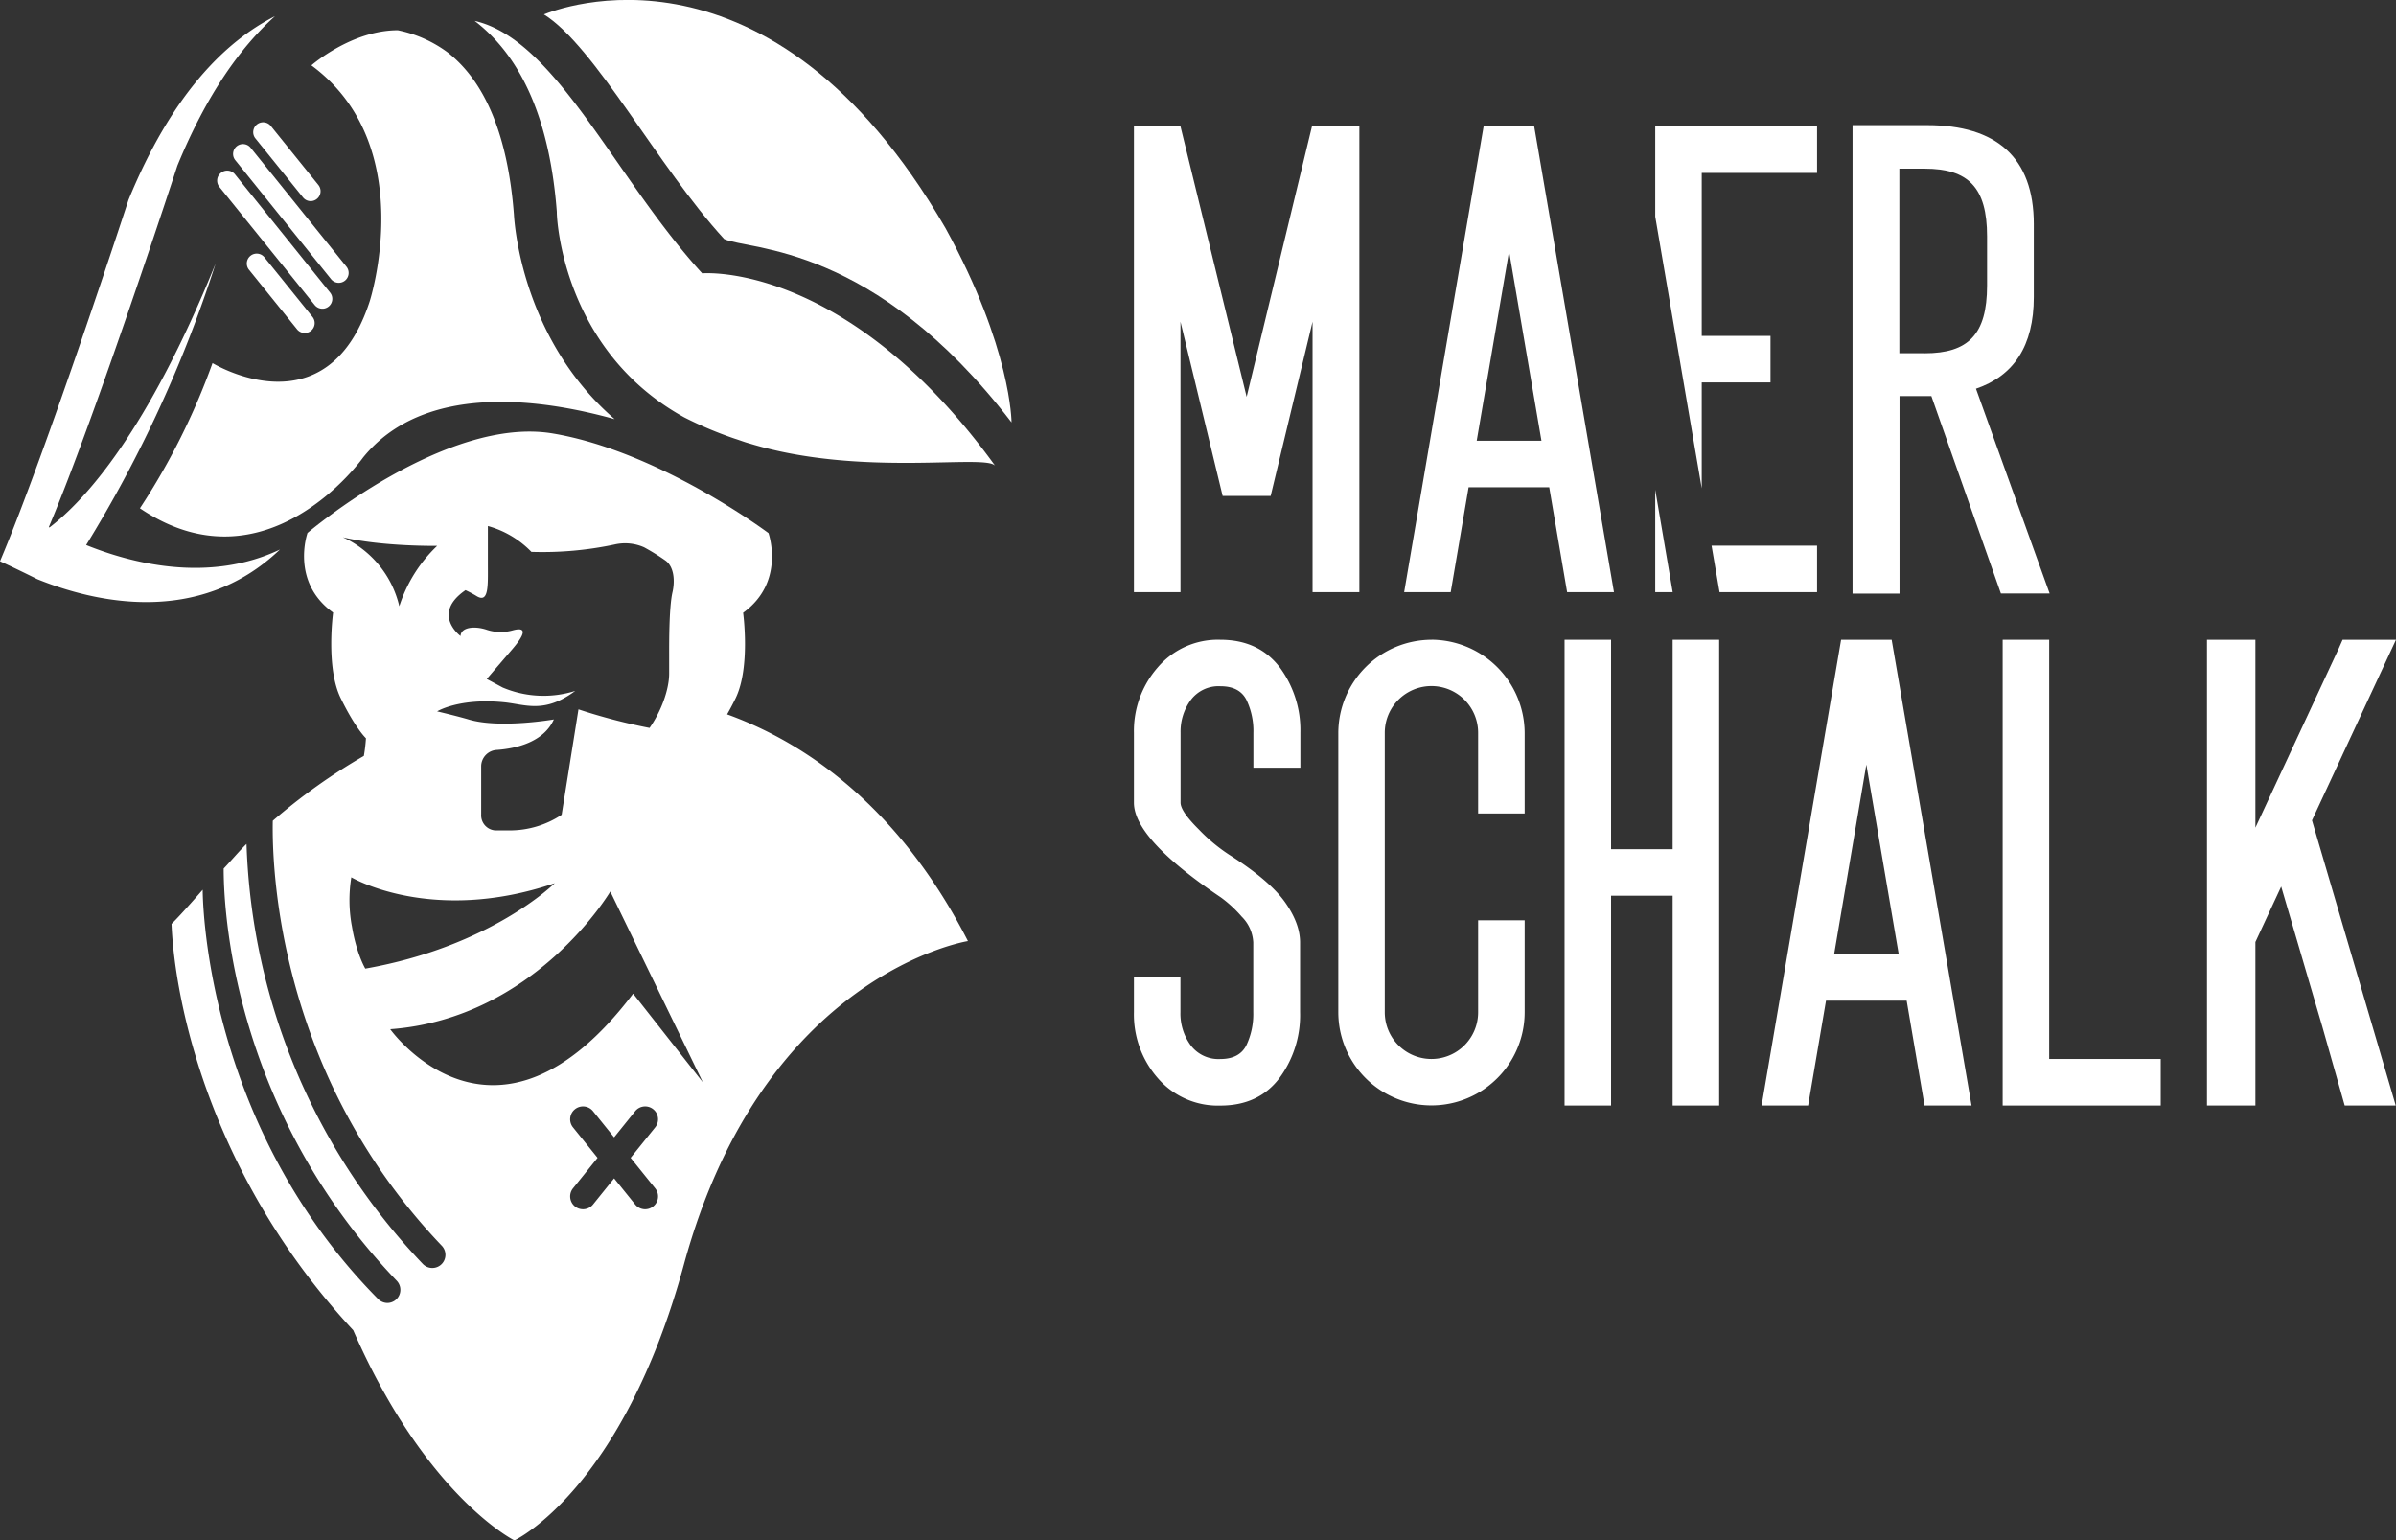 <svg xmlns="http://www.w3.org/2000/svg" viewBox="0 0 561.02 360.69"><rect x="0" y="0" width="561.02" height="360.69" fill="#333333" stroke="none"/><defs><style>.cls-1{fill:#ffffff;}</style></defs><title>Maerschalk_Logo_RGB_DEF</title><g id="Isolation_Mode" data-name="Isolation Mode"><path class="cls-1" d="M51.71,40a2.32,2.32,0,0,0-.35,3.26L73.74,71a2.32,2.32,0,0,0,3.61-2.91L55,40.31A2.32,2.32,0,0,0,51.71,40Z" transform="translate(0 0.5)"/><path class="cls-1" d="M55.43,33.76A2.32,2.32,0,0,0,55.08,37L77.46,64.8a2.32,2.32,0,1,0,3.61-2.91L58.69,34.11A2.31,2.31,0,0,0,55.43,33.76Z" transform="translate(0 0.5)"/><path class="cls-1" d="M58.65,59.41a2.32,2.32,0,0,0-.35,3.26L69.5,76.55a2.32,2.32,0,1,0,3.61-2.91L61.91,59.76A2.31,2.31,0,0,0,58.65,59.41Z" transform="translate(0 0.5)"/><path class="cls-1" d="M72.75,46.6a2.32,2.32,0,0,0,1.8-3.77L63.36,28.94a2.32,2.32,0,0,0-3.61,2.91L70.95,45.74A2.31,2.31,0,0,0,72.75,46.6Z" transform="translate(0 0.5)"/><path class="cls-1" d="M20.17,127.13a300.09,300.09,0,0,0,30.31-65.9c-16,39.48-30.58,55.42-38.89,61.79l-.16-.09C22.32,97.19,41.53,38.3,41.53,38.3c6.83-16.63,14.77-27.72,22.85-35-11.78,6-24.24,18.47-34.29,43,0,0-19.21,58.9-30.09,84.63,0,0,3.58,1.63,8.73,4.2,12.9,5.23,37.62,11.38,56.82-6.95C48.81,136.16,30.62,131.36,20.17,127.13Z" transform="translate(0 0.5)"/><path class="cls-1" d="M170.25,166.78c.62-1.09,1.28-2.31,2-3.79,3.5-7.23,1.75-20,1.75-20,10-7.22,5.94-18.65,5.94-18.65S154.41,105.19,129.39,101,72,124.3,72,124.3,67.94,135.72,78,142.94c0,0-1.75,12.82,1.75,20s5.94,9.44,5.94,9.44a38.45,38.45,0,0,1-.49,4.13A138.94,138.94,0,0,0,63.87,191.7c-.22,11,1.16,59.26,39.58,99.52A3.07,3.07,0,1,1,99,295.47a149.51,149.51,0,0,1-41.28-98.34c-1.51,1.44-3.88,4.24-5.35,5.76,0,13.62,3.86,58.1,40.53,96.53a3.07,3.07,0,0,1-2.22,5.19,3.12,3.12,0,0,1-2.22-1c-41.32-41.84-41-95.76-41-95.76s-5.12,5.92-7.3,8C40.92,234.33,49.28,275,82.71,311c16.91,38.74,37.65,49.21,37.74,49.21s25.3-11.86,39.69-64.63c18.59-68.15,66.5-75.71,66.5-75.71C212.44,192.14,192.48,174.85,170.25,166.78ZM109,137.7a26.42,26.42,0,0,1,2.62,1.4c2.88,1.75,2.62-2.59,2.62-7.51v-8.91a22.57,22.57,0,0,1,10.19,6.05A81,81,0,0,0,143.92,127a11,11,0,0,1,6.89.66,50.76,50.76,0,0,1,5,3.1c2.09,1.5,2.23,4.91,1.65,7.42-.83,3.59-.78,12.31-.78,14.7v4.34c0,3.86-1.95,9-4.59,12.74a136.21,136.21,0,0,1-16.64-4.35l-3.94,24.69a22,22,0,0,1-12.2,3.66H116a3.54,3.54,0,0,1-3.33-3.73V178.87a3.86,3.86,0,0,1,3.72-3.76c4.22-.31,10.84-1.69,13.3-7.14,0,0-12.72,2.21-20,0-2.45-.73-7.33-1.89-7.33-1.89s5.11-3.16,15.56-2.14c5.07.49,9.49,2.77,16.78-2.65a24.57,24.57,0,0,1-17-.79l-3.73-2,5.88-6.85c3.25-3.78,3.48-5.42.22-4.54a10.44,10.44,0,0,1-6-.1c-2.89-1-6.15-.66-6.23,1.43C107.86,148.48,100.88,143.29,109,137.7ZM80.29,125.32c9.44,2.21,22.08,2,22.08,2a33.69,33.69,0,0,0-8.87,14.15A23.71,23.71,0,0,0,80.29,125.32Zm2.07,90.9a33.58,33.58,0,0,1-.1-11.28s18.82,11.17,47.63,1.38c0,0-14.79,14.79-44.36,20C85.53,226.29,83.45,222.89,82.37,216.22ZM152.95,282a3,3,0,0,1-4.23-.45l-4.93-6.12-4.93,6.12a3,3,0,0,1-4.69-3.78l5.75-7.14-5.75-7.14a3,3,0,0,1,4.69-3.78l4.93,6.12,4.93-6.12a3,3,0,0,1,4.69,3.78l-5.75,7.14,5.75,7.14A3,3,0,0,1,152.95,282Zm-4.7-49.82c-32.37,42.75-56.88,8.33-56.88,8.33,34-2.51,51.53-32.24,51.53-32.24l21.67,44.67Z" transform="translate(0 0.5)"/><path class="cls-1" d="M169.56,55.48c5.72,2.68,35,.86,67.29,42.94,0,0,0-17.42-15.49-45.54-41.15-70.95-91.22-51.15-94-50C139.33,10.35,154.06,38.6,169.56,55.48Z" transform="translate(0 0.5)"/><path class="cls-1" d="M86.55,70.12C76.49,100.93,49.76,84.53,49.76,84.53a160.82,160.82,0,0,1-17,34C62.36,138.56,85,106.66,85,106.66c14.22-17.58,41.4-13.89,58.92-9C122.36,79,120.47,52.13,120.34,49.75c-1.4-18.24-6.61-31-15.48-37.94A29.33,29.33,0,0,0,93.15,6.59c-10.89,0-20.24,8.22-20.24,8.22C98.38,33.59,86.55,70.12,86.55,70.12Z" transform="translate(0 0.5)"/><path class="cls-1" d="M164.41,63.51C143.85,41,130.25,8.77,111.14,4.4l.09.07C122.33,13,128.77,28,130.38,49.1v.22c0,1.49,1.46,32.29,29.85,47.93a89.31,89.31,0,0,0,11.88,5c1.12.35,2.23.8,3.41,1.11,26.23,8,55.41,2.33,57.52,5.25C198.16,60.47,164.41,63.51,164.41,63.51Z" transform="translate(0 0.5)"/><polygon class="cls-1" points="318.29 138.67 318.29 29.6 307.19 29.6 291.9 92.93 276.41 29.6 265.51 29.6 265.51 138.67 276.41 138.67 276.41 75.34 286.28 116.14 297.52 116.14 307.33 75.34 307.33 138.67 318.29 138.67"/><path class="cls-1" d="M377.91,138.17,359.23,29.1H347.39L328.78,138.17h10.9l4.19-24.56h18.88l4.19,24.56Zm-32.14-35.45,7.58-44.39,7.58,44.39Z" transform="translate(0 0.5)"/><polygon class="cls-1" points="402.63 138.67 425.46 138.67 425.46 127.78 400.76 127.78 402.63 138.67"/><polygon class="cls-1" points="387.57 114.68 387.57 138.67 391.66 138.67 387.57 114.68"/><polygon class="cls-1" points="398.46 89.55 414.56 89.55 414.56 78.66 398.46 78.66 398.46 40.5 425.46 40.5 425.46 29.6 387.57 29.6 387.57 50.73 398.46 114.36 398.46 89.55"/><path class="cls-1" d="M285.74,149.31a18.49,18.49,0,0,0-14.61,6.43,22.55,22.55,0,0,0-5.62,15.36v16.37q0,8.46,20.37,22.19a29.19,29.19,0,0,1,4.87,4.5,9.11,9.11,0,0,1,2.7,6.06v16.31a17,17,0,0,1-1.62,7.75q-1.62,3.21-6.09,3.21a8.13,8.13,0,0,1-6.94-3.21,12.6,12.6,0,0,1-2.4-7.75V228.4H265.51v8.12A22.6,22.6,0,0,0,271.13,252a18.53,18.53,0,0,0,14.61,6.39q8.93,0,13.8-6.39a24.77,24.77,0,0,0,4.87-15.46V220.21q0-4.53-3.62-9.57t-13-11a40.27,40.27,0,0,1-7.1-5.92q-4.26-4.23-4.26-6.26V171.09a12.48,12.48,0,0,1,2.4-7.68,8.13,8.13,0,0,1,6.94-3.21q4.47,0,6.09,3.21a16.83,16.83,0,0,1,1.62,7.68v8.19h11v-8.19a24.7,24.7,0,0,0-4.87-15.36Q294.67,149.31,285.74,149.31Z" transform="translate(0 0.5)"/><path class="cls-1" d="M335.21,149.31a21.89,21.89,0,0,0-21.85,21.79v65.43a21.82,21.82,0,0,0,43.64,0V215H346.1v21.55a10.93,10.93,0,1,1-21.86,0V171.09a10.93,10.93,0,0,1,21.86,0V190H357V171.09a21.94,21.94,0,0,0-21.79-21.79Z" transform="translate(0 0.5)"/><polygon class="cls-1" points="391.65 198.86 377.23 198.86 377.23 149.81 366.34 149.81 366.34 258.88 377.23 258.88 377.23 209.75 391.65 209.75 391.65 258.88 402.54 258.88 402.54 149.81 391.65 149.81 391.65 198.86"/><path class="cls-1" d="M431.09,149.31,412.48,258.38h10.89l4.19-24.56h18.88l4.19,24.56h11L442.93,149.31Zm-1.63,73.62L437,178.54l7.58,44.39Z" transform="translate(0 0.5)"/><polygon class="cls-1" points="479.81 149.81 468.92 149.81 468.92 258.88 505.93 258.88 505.93 247.98 479.81 247.98 479.81 149.81"/><polygon class="cls-1" points="561.02 149.81 560.81 149.81 548.57 149.81 548.52 149.81 547.58 151.93 528.1 193.82 528.1 149.81 516.76 149.81 516.76 258.88 528.1 258.88 528.1 220.59 534.14 207.61 543.79 240.48 549.01 258.88 549.2 258.88 560.82 258.88 560.96 258.88 541.35 192.11 561.02 149.81"/><path class="cls-1" d="M462.67,90.53c8.82-3,13.54-10,13.54-21.47V52c0-15.67-8.82-23.19-24.94-23.19h-17.5v109.7h11V92.26h7.46l16.28,46.23h11.41Zm-12-8.31h-5.94V39h5.94c10.19,0,14.6,4.39,14.6,15.83V66.4C465.26,77.84,460.85,82.23,450.66,82.23Z" transform="translate(0 0.5)"/></g></svg>
